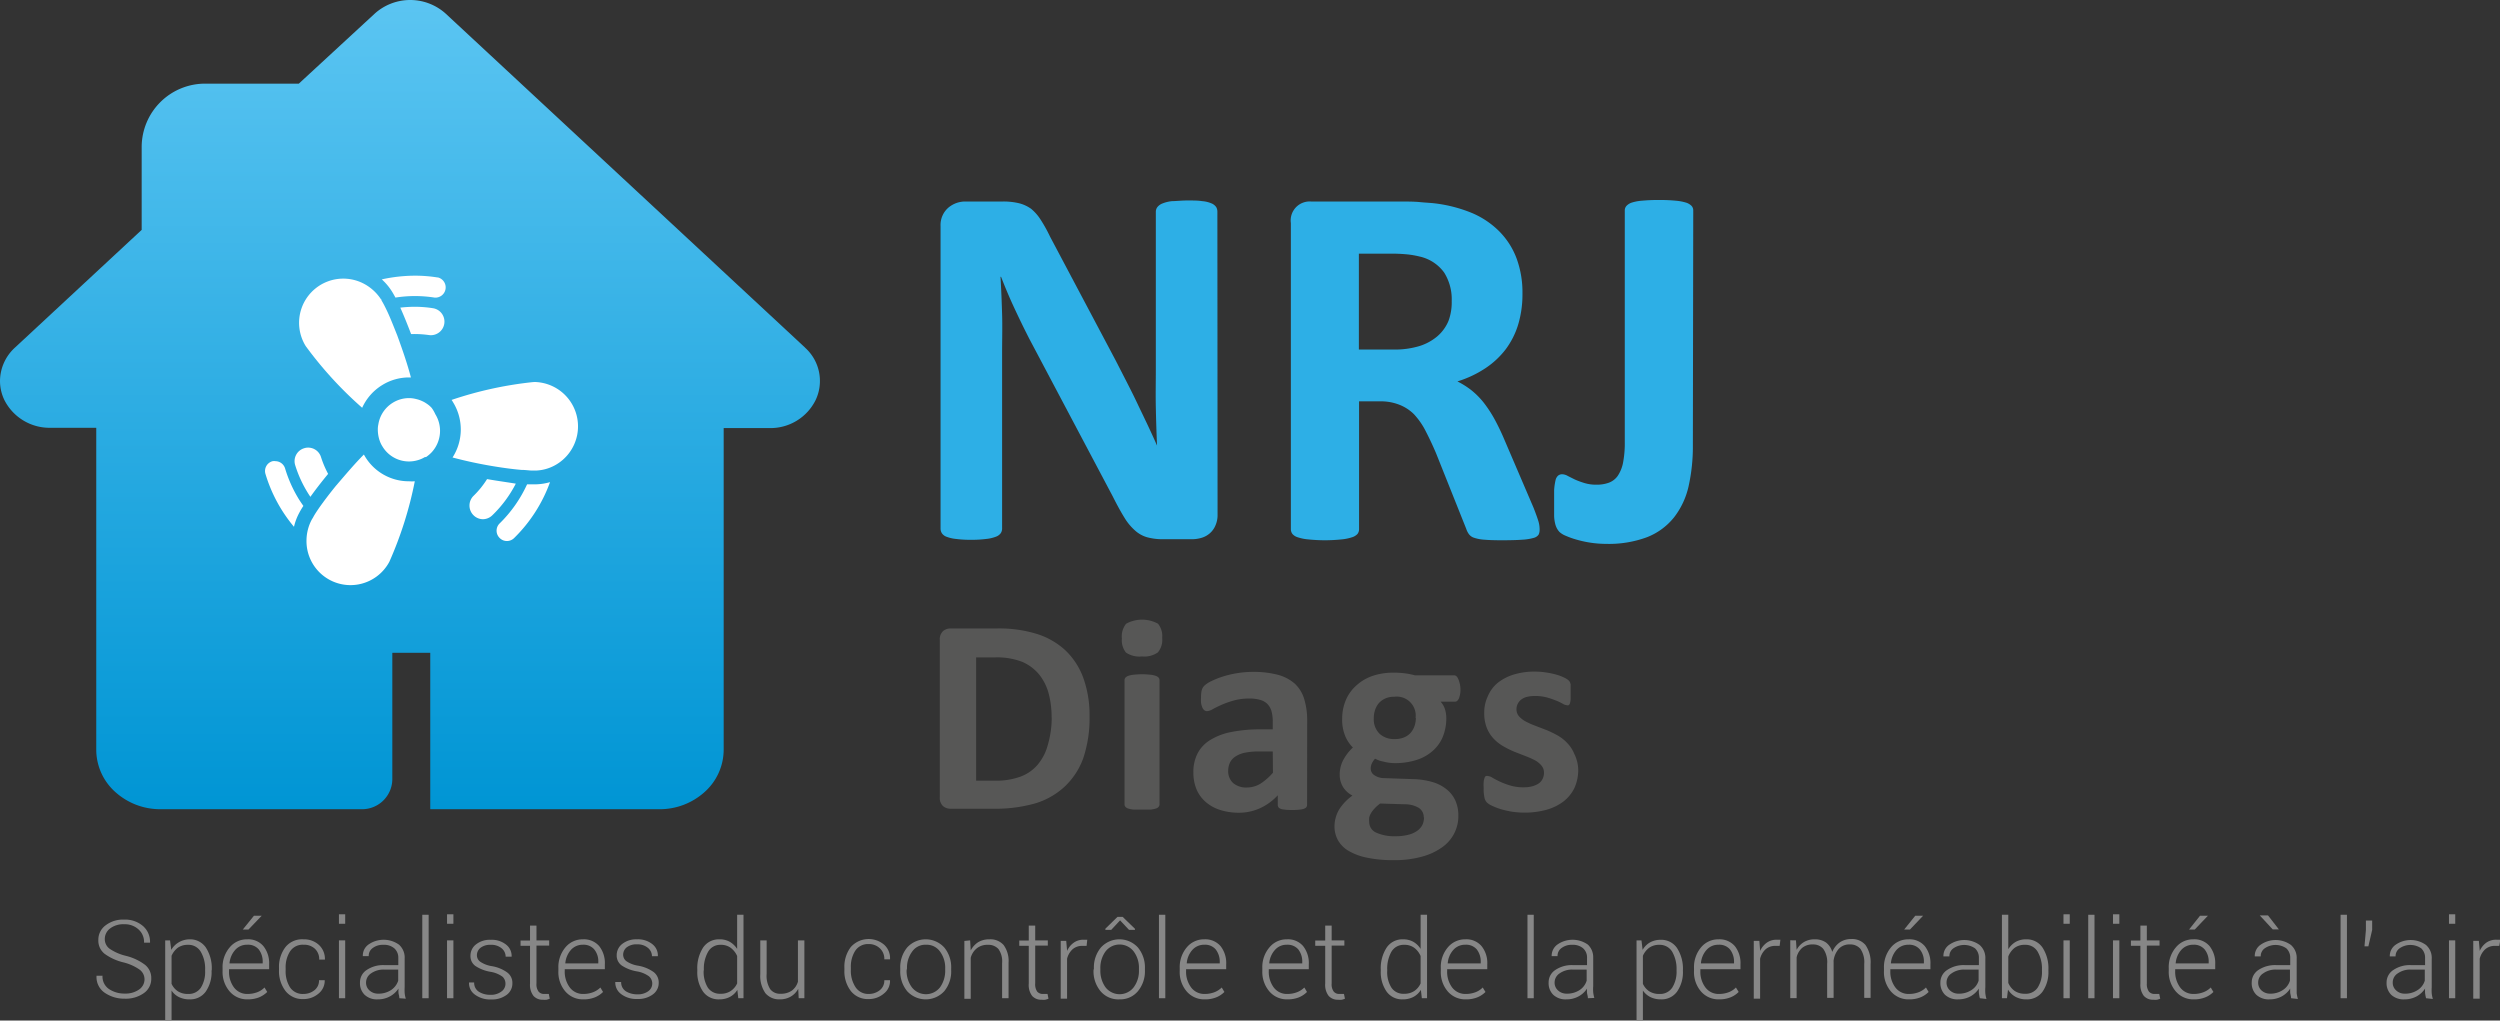 <svg xmlns="http://www.w3.org/2000/svg" xmlns:xlink="http://www.w3.org/1999/xlink" viewBox="0 0 263.62 107.61"><rect x="0" y="0" width="263.62" height="107.61" fill="#333333" stroke="none"/><defs><style>.cls-1{fill:url(#Nouvelle_nuance_de_dégradé_2);}.cls-2{fill:#878787;}.cls-3{fill:#2dafe6;}.cls-4{fill:#575756;}.cls-5{fill:#fff;}</style><linearGradient id="Nouvelle_nuance_de_dégradé_2" x1="43.23" y1="-0.19" x2="43.23" y2="85.38" gradientUnits="userSpaceOnUse"><stop offset="0" stop-color="#5bc5f2"/><stop offset="1" stop-color="#0095d4"/></linearGradient></defs><g id="Calque_2" data-name="Calque 2"><g id="Calque_1-2" data-name="Calque 1"><path class="cls-1" d="M84.9,36.66,47,1.44a5.59,5.59,0,0,0-7.49,0l-8,7.38H21.6a6.69,6.69,0,0,0-6.66,6.7v8.72L1.57,36.66A4.81,4.81,0,0,0,0,40.18a4.67,4.67,0,0,0,.46,2,5.34,5.34,0,0,0,4.85,2.93h4.84V79.05a6,6,0,0,0,2.07,4.52,7.07,7.07,0,0,0,4.7,1.76H38.19a3.19,3.19,0,0,0,3.18-3.19V68.84h4V85.33H69.54a7.07,7.07,0,0,0,4.7-1.76,6,6,0,0,0,2.07-4.52V45.14h4.85A5.31,5.31,0,0,0,86,42.2a4.71,4.71,0,0,0-1.11-5.54ZM14.15,42.84v-.23h0Z"/><path class="cls-2" d="M15.24,103.26a1.28,1.28,0,0,0-.5-1,5.07,5.07,0,0,0-1.69-.77,5.61,5.61,0,0,1-2-.9,1.76,1.76,0,0,1-.68-1.47,1.88,1.88,0,0,1,.76-1.54,3,3,0,0,1,1.95-.61,2.89,2.89,0,0,1,2,.68,2.2,2.2,0,0,1,.74,1.75v0h-.63A1.77,1.77,0,0,0,14.6,98a2.13,2.13,0,0,0-1.51-.54,2.28,2.28,0,0,0-1.5.46,1.39,1.39,0,0,0-.54,1.11,1.26,1.26,0,0,0,.49,1,5.19,5.19,0,0,0,1.73.76,5.57,5.57,0,0,1,2,.93,1.77,1.77,0,0,1,.68,1.46,1.83,1.83,0,0,1-.79,1.55,3.29,3.29,0,0,1-2,.58,3.64,3.64,0,0,1-2.11-.62,2,2,0,0,1-.87-1.8v0h.63a1.58,1.58,0,0,0,.71,1.42,2.9,2.9,0,0,0,1.63.46,2.49,2.49,0,0,0,1.52-.43A1.31,1.31,0,0,0,15.24,103.26Z"/><path class="cls-2" d="M22.31,102.38a3.58,3.58,0,0,1-.62,2.19,2,2,0,0,1-1.7.81,2.49,2.49,0,0,1-1.12-.24,2,2,0,0,1-.78-.69v3.16h-.67V99.16h.51l.13,1a2.19,2.19,0,0,1,.78-.79A2.29,2.29,0,0,1,20,99.05a2,2,0,0,1,1.71.87,4,4,0,0,1,.62,2.34Zm-.68-.12a3.52,3.52,0,0,0-.46-1.9,1.49,1.49,0,0,0-1.34-.73,1.82,1.82,0,0,0-1.1.32,2.14,2.14,0,0,0-.64.84v2.95a1.86,1.86,0,0,0,.67.79,1.93,1.93,0,0,0,1.08.28,1.54,1.54,0,0,0,1.34-.66,3.14,3.14,0,0,0,.45-1.77Z"/><path class="cls-2" d="M26.12,105.38a2.42,2.42,0,0,1-1.91-.84,3.14,3.14,0,0,1-.74-2.15v-.31a3.19,3.19,0,0,1,.75-2.18,2.33,2.33,0,0,1,1.84-.85,2.09,2.09,0,0,1,1.71.71,2.87,2.87,0,0,1,.61,1.92v.52H24.15v.19a2.76,2.76,0,0,0,.52,1.73,1.73,1.73,0,0,0,1.45.69,2.86,2.86,0,0,0,1-.18,2.1,2.1,0,0,0,.77-.5l.29.47a2.74,2.74,0,0,1-.84.56A3.14,3.14,0,0,1,26.12,105.38Zm-.06-5.76a1.64,1.64,0,0,0-1.27.56,2.44,2.44,0,0,0-.59,1.41l0,0H27.7v-.14a2.08,2.08,0,0,0-.42-1.34A1.48,1.48,0,0,0,26.06,99.62Zm.72-3.06h.82l0,0-1.4,1.46h-.6Z"/><path class="cls-2" d="M32,104.81a1.84,1.84,0,0,0,1.14-.38,1.28,1.28,0,0,0,.5-1.07h.6v0a1.74,1.74,0,0,1-.66,1.42,2.42,2.42,0,0,1-1.59.57,2.27,2.27,0,0,1-1.89-.86,3.43,3.43,0,0,1-.68-2.19v-.24a3.43,3.43,0,0,1,.68-2.19A2.25,2.25,0,0,1,32,99.05a2.3,2.3,0,0,1,1.63.59,2,2,0,0,1,.63,1.55v0h-.6a1.5,1.5,0,0,0-.48-1.17A1.68,1.68,0,0,0,32,99.62a1.59,1.59,0,0,0-1.42.71,3.11,3.11,0,0,0-.46,1.76v.24a3.16,3.16,0,0,0,.46,1.78A1.59,1.59,0,0,0,32,104.81Z"/><path class="cls-2" d="M36.4,97.41h-.66v-1h.66Zm0,7.85h-.66v-6.1h.66Z"/><path class="cls-2" d="M42.11,105.26c0-.21-.07-.4-.09-.55a3.71,3.71,0,0,1,0-.47,2.52,2.52,0,0,1-.89.82,2.61,2.61,0,0,1-1.3.32,1.88,1.88,0,0,1-1.38-.48,1.7,1.7,0,0,1-.49-1.29,1.55,1.55,0,0,1,.71-1.33,3.09,3.09,0,0,1,1.85-.51H42V101a1.31,1.31,0,0,0-.42-1,1.65,1.65,0,0,0-1.16-.37,1.74,1.74,0,0,0-1.12.34,1,1,0,0,0-.42.85h-.62v0a1.42,1.42,0,0,1,.58-1.21,2.79,2.79,0,0,1,3.23,0,1.82,1.82,0,0,1,.6,1.47v3a6.26,6.26,0,0,0,0,.63,3.19,3.19,0,0,0,.12.6Zm-2.24-.48a2.4,2.4,0,0,0,1.35-.37,1.88,1.88,0,0,0,.77-1v-1.17h-1.5a2.26,2.26,0,0,0-1.36.4,1.15,1.15,0,0,0-.53.94,1.08,1.08,0,0,0,.34.84A1.32,1.32,0,0,0,39.87,104.78Z"/><path class="cls-2" d="M45.2,105.26h-.67v-8.8h.67Z"/><path class="cls-2" d="M47.81,97.41h-.67v-1h.67Zm0,7.85h-.67v-6.1h.67Z"/><path class="cls-2" d="M53.3,103.7A1,1,0,0,0,53,103a2.9,2.9,0,0,0-1.26-.52,4.18,4.18,0,0,1-1.61-.62,1.27,1.27,0,0,1-.52-1.09,1.49,1.49,0,0,1,.59-1.19,2.35,2.35,0,0,1,1.55-.48,2.42,2.42,0,0,1,1.62.51,1.51,1.51,0,0,1,.58,1.27v0h-.63a1.14,1.14,0,0,0-.42-.88,1.68,1.68,0,0,0-1.14-.37,1.66,1.66,0,0,0-1.1.32,1,1,0,0,0-.37.75.84.84,0,0,0,.32.69,3,3,0,0,0,1.26.49,3.85,3.85,0,0,1,1.61.66,1.35,1.35,0,0,1,.55,1.14,1.48,1.48,0,0,1-.61,1.23,2.57,2.57,0,0,1-1.63.48,2.68,2.68,0,0,1-1.74-.53,1.47,1.47,0,0,1-.59-1.26v0H50a1.11,1.11,0,0,0,.53,1,2.21,2.21,0,0,0,1.17.3,1.81,1.81,0,0,0,1.15-.33A1,1,0,0,0,53.3,103.7Z"/><path class="cls-2" d="M56.57,97.6v1.56h1.34v.55H56.57v4a1.28,1.28,0,0,0,.22.85.73.73,0,0,0,.57.25l.24,0,.27,0,.1.5a1.58,1.58,0,0,1-.33.11,1.72,1.72,0,0,1-.39,0,1.27,1.27,0,0,1-1-.41,1.9,1.9,0,0,1-.36-1.28v-4h-1v-.55h1V97.6Z"/><path class="cls-2" d="M61.53,105.38a2.43,2.43,0,0,1-1.92-.84,3.13,3.13,0,0,1-.73-2.15v-.31a3.23,3.23,0,0,1,.74-2.18,2.35,2.35,0,0,1,1.85-.85,2.12,2.12,0,0,1,1.71.71,2.87,2.87,0,0,1,.6,1.92v.52H59.55v.19a2.76,2.76,0,0,0,.53,1.73,1.72,1.72,0,0,0,1.45.69,2.8,2.8,0,0,0,1-.18,2.23,2.23,0,0,0,.78-.5l.28.47a2.52,2.52,0,0,1-.84.56A3.09,3.09,0,0,1,61.53,105.38Zm-.06-5.76a1.66,1.66,0,0,0-1.28.56,2.44,2.44,0,0,0-.58,1.41l0,0h3.48v-.14a2,2,0,0,0-.43-1.34A1.47,1.47,0,0,0,61.47,99.62Z"/><path class="cls-2" d="M68.78,103.7a1,1,0,0,0-.35-.75,3,3,0,0,0-1.27-.52,4.13,4.13,0,0,1-1.6-.62,1.28,1.28,0,0,1-.53-1.09,1.49,1.49,0,0,1,.59-1.19,2.37,2.37,0,0,1,1.55-.48,2.42,2.42,0,0,1,1.62.51,1.51,1.51,0,0,1,.58,1.27v0h-.62a1.15,1.15,0,0,0-.43-.88,1.68,1.68,0,0,0-1.14-.37,1.66,1.66,0,0,0-1.1.32,1,1,0,0,0-.37.75.87.87,0,0,0,.32.69,3,3,0,0,0,1.26.49,4,4,0,0,1,1.62.66,1.38,1.38,0,0,1,.55,1.14,1.48,1.48,0,0,1-.62,1.23,2.57,2.57,0,0,1-1.63.48,2.63,2.63,0,0,1-1.73-.53,1.5,1.5,0,0,1-.6-1.26v0h.62a1.11,1.11,0,0,0,.53,1,2.26,2.26,0,0,0,1.17.3,1.84,1.84,0,0,0,1.16-.33A1,1,0,0,0,68.78,103.7Z"/><path class="cls-2" d="M73.53,102.26a4,4,0,0,1,.61-2.34,2,2,0,0,1,1.72-.87,2.15,2.15,0,0,1,1.09.26,2.32,2.32,0,0,1,.78.75v-3.6h.67v8.8h-.55l-.1-.88a2,2,0,0,1-.78.74,2.34,2.34,0,0,1-1.12.26,2,2,0,0,1-1.71-.81,3.58,3.58,0,0,1-.61-2.19Zm.67.12a3.14,3.14,0,0,0,.44,1.76,1.52,1.52,0,0,0,1.33.65,1.85,1.85,0,0,0,1.08-.29,1.91,1.91,0,0,0,.68-.8v-2.89a2.15,2.15,0,0,0-.66-.85A1.71,1.71,0,0,0,76,99.63a1.46,1.46,0,0,0-1.33.73,3.59,3.59,0,0,0-.45,1.9Z"/><path class="cls-2" d="M84.17,104.27a2.08,2.08,0,0,1-.79.82,2.24,2.24,0,0,1-1.16.29,1.89,1.89,0,0,1-1.51-.65,3.18,3.18,0,0,1-.54-2V99.16h.67v3.55a2.65,2.65,0,0,0,.38,1.6,1.29,1.29,0,0,0,1.08.48,2,2,0,0,0,1.21-.34,1.81,1.81,0,0,0,.63-.93V99.16h.68v6.1h-.6Z"/><path class="cls-2" d="M91.61,104.81a1.84,1.84,0,0,0,1.14-.38,1.28,1.28,0,0,0,.5-1.07h.6v0a1.68,1.68,0,0,1-.66,1.42,2.42,2.42,0,0,1-1.59.57,2.27,2.27,0,0,1-1.89-.86,3.42,3.42,0,0,1-.67-2.19v-.24a3.42,3.42,0,0,1,.67-2.19,2.52,2.52,0,0,1,3.51-.26,1.89,1.89,0,0,1,.63,1.55v0h-.6a1.5,1.5,0,0,0-.48-1.17,1.66,1.66,0,0,0-1.16-.44,1.61,1.61,0,0,0-1.43.71,3.11,3.11,0,0,0-.46,1.76v.24a3.16,3.16,0,0,0,.46,1.78A1.6,1.6,0,0,0,91.61,104.81Z"/><path class="cls-2" d="M94.93,102.12a3.27,3.27,0,0,1,.73-2.21,2.65,2.65,0,0,1,3.91,0,3.27,3.27,0,0,1,.73,2.21v.19a3.27,3.27,0,0,1-.73,2.21,2.65,2.65,0,0,1-3.91,0,3.27,3.27,0,0,1-.73-2.21Zm.67.19a2.9,2.9,0,0,0,.54,1.78,1.88,1.88,0,0,0,3,0,3,3,0,0,0,.53-1.78v-.19a2.87,2.87,0,0,0-.54-1.77,1.72,1.72,0,0,0-1.48-.73,1.7,1.7,0,0,0-1.47.73,2.87,2.87,0,0,0-.54,1.77Z"/><path class="cls-2" d="M102.3,99.16l.06,1.06a2.3,2.3,0,0,1,.79-.87,2.23,2.23,0,0,1,1.18-.3,1.86,1.86,0,0,1,1.5.6,2.86,2.86,0,0,1,.52,1.89v3.72h-.68v-3.71a2.21,2.21,0,0,0-.39-1.48,1.41,1.41,0,0,0-1.1-.44A1.77,1.77,0,0,0,103,100a1.9,1.9,0,0,0-.64,1v4.32h-.67v-6.1Z"/><path class="cls-2" d="M109.16,97.6v1.56h1.33v.55h-1.33v4a1.34,1.34,0,0,0,.21.85.76.76,0,0,0,.58.25l.24,0,.27,0,.1.5a1.7,1.7,0,0,1-.34.11,1.72,1.72,0,0,1-.39,0,1.27,1.27,0,0,1-1-.41,1.9,1.9,0,0,1-.35-1.28v-4h-1v-.55h1V97.6Z"/><path class="cls-2" d="M114.58,99.74l-.48,0a1.51,1.51,0,0,0-1,.36,2,2,0,0,0-.58,1v4.21h-.67v-6.1h.58l.09,1v.07a2.09,2.09,0,0,1,.71-.88,1.74,1.74,0,0,1,1-.31h.24l.18,0Z"/><path class="cls-2" d="M115.35,102.12a3.28,3.28,0,0,1,.74-2.21,2.64,2.64,0,0,1,3.9,0,3.28,3.28,0,0,1,.74,2.21v.19a3.28,3.28,0,0,1-.74,2.21,2.41,2.41,0,0,1-1.94.86,2.45,2.45,0,0,1-2-.86,3.28,3.28,0,0,1-.74-2.21Zm.68.19a3,3,0,0,0,.53,1.78,1.88,1.88,0,0,0,3,0,2.9,2.9,0,0,0,.54-1.78v-.19a2.87,2.87,0,0,0-.54-1.77,1.87,1.87,0,0,0-3,0,2.93,2.93,0,0,0-.53,1.77Zm3.65-4.37v.11h-.63l-.94-1-.93,1h-.62v-.12l1.28-1.25h.54Z"/><path class="cls-2" d="M122.88,105.26h-.67v-8.8h.67Z"/><path class="cls-2" d="M127.05,105.38a2.43,2.43,0,0,1-1.92-.84,3.13,3.13,0,0,1-.73-2.15v-.31a3.23,3.23,0,0,1,.74-2.18,2.35,2.35,0,0,1,1.85-.85,2.12,2.12,0,0,1,1.71.71,2.87,2.87,0,0,1,.6,1.92v.52h-4.23v.19a2.76,2.76,0,0,0,.53,1.73,1.72,1.72,0,0,0,1.45.69,2.8,2.8,0,0,0,1-.18,2.23,2.23,0,0,0,.78-.5l.28.47a2.52,2.52,0,0,1-.84.56A3.09,3.09,0,0,1,127.05,105.38ZM127,99.62a1.66,1.66,0,0,0-1.28.56,2.37,2.37,0,0,0-.58,1.41l0,0h3.48v-.14a2.09,2.09,0,0,0-.43-1.34A1.47,1.47,0,0,0,127,99.62Z"/><path class="cls-2" d="M135.76,105.38a2.42,2.42,0,0,1-1.91-.84,3.14,3.14,0,0,1-.74-2.15v-.31a3.19,3.19,0,0,1,.75-2.18,2.33,2.33,0,0,1,1.84-.85,2.09,2.09,0,0,1,1.71.71,2.87,2.87,0,0,1,.6,1.92v.52h-4.22v.19a2.76,2.76,0,0,0,.52,1.73,1.72,1.72,0,0,0,1.45.69,2.8,2.8,0,0,0,1-.18,2.23,2.23,0,0,0,.78-.5l.28.47a2.57,2.57,0,0,1-.83.56A3.17,3.17,0,0,1,135.76,105.38Zm-.06-5.76a1.62,1.62,0,0,0-1.27.56,2.38,2.38,0,0,0-.59,1.41l0,0h3.48v-.14a2.08,2.08,0,0,0-.42-1.34A1.49,1.49,0,0,0,135.7,99.62Z"/><path class="cls-2" d="M140.42,97.6v1.56h1.34v.55h-1.34v4a1.28,1.28,0,0,0,.22.85.73.73,0,0,0,.57.25l.24,0,.27,0,.1.5a1.58,1.58,0,0,1-.33.11,1.72,1.72,0,0,1-.39,0,1.27,1.27,0,0,1-1-.41,1.9,1.9,0,0,1-.36-1.28v-4h-1.05v-.55h1.05V97.6Z"/><path class="cls-2" d="M145.6,102.26a4,4,0,0,1,.62-2.34,2,2,0,0,1,1.71-.87,2.18,2.18,0,0,1,1.1.26,2.21,2.21,0,0,1,.77.75v-3.6h.68v8.8h-.55l-.1-.88a2.12,2.12,0,0,1-.78.74,2.39,2.39,0,0,1-1.13.26,2,2,0,0,1-1.7-.81,3.58,3.58,0,0,1-.62-2.19Zm.68.12a3.06,3.06,0,0,0,.44,1.76,1.49,1.49,0,0,0,1.33.65,1.85,1.85,0,0,0,1.08-.29,1.89,1.89,0,0,0,.67-.8v-2.89a2.13,2.13,0,0,0-.65-.85,1.71,1.71,0,0,0-1.09-.33,1.49,1.49,0,0,0-1.34.73,3.68,3.68,0,0,0-.44,1.9Z"/><path class="cls-2" d="M154.58,105.38a2.43,2.43,0,0,1-1.92-.84,3.13,3.13,0,0,1-.73-2.15v-.31a3.18,3.18,0,0,1,.74-2.18,2.35,2.35,0,0,1,1.84-.85,2.09,2.09,0,0,1,1.71.71,2.82,2.82,0,0,1,.61,1.92v.52H152.6v.19a2.76,2.76,0,0,0,.52,1.73,1.74,1.74,0,0,0,1.46.69,2.8,2.8,0,0,0,1-.18,2.1,2.1,0,0,0,.77-.5l.29.47a2.52,2.52,0,0,1-.84.56A3.12,3.12,0,0,1,154.58,105.38Zm-.07-5.76a1.64,1.64,0,0,0-1.27.56,2.37,2.37,0,0,0-.58,1.41v0h3.48v-.14a2.08,2.08,0,0,0-.42-1.34A1.48,1.48,0,0,0,154.51,99.62Z"/><path class="cls-2" d="M161.73,105.26h-.66v-8.8h.66Z"/><path class="cls-2" d="M167.44,105.26c0-.21-.07-.4-.09-.55a2.49,2.49,0,0,1,0-.47,2.41,2.41,0,0,1-.88.82,2.61,2.61,0,0,1-1.3.32,1.88,1.88,0,0,1-1.38-.48,1.7,1.7,0,0,1-.49-1.29,1.55,1.55,0,0,1,.71-1.33,3.09,3.09,0,0,1,1.85-.51h1.49V101a1.3,1.3,0,0,0-.41-1,1.65,1.65,0,0,0-1.16-.37,1.74,1.74,0,0,0-1.12.34,1,1,0,0,0-.42.85h-.62l0,0a1.46,1.46,0,0,1,.59-1.21,2.79,2.79,0,0,1,3.23,0A1.82,1.82,0,0,1,168,101v3a4.26,4.26,0,0,0,0,.63,3.19,3.19,0,0,0,.12.6Zm-2.24-.48a2.4,2.4,0,0,0,1.35-.37,1.81,1.81,0,0,0,.76-1v-1.17h-1.49a2.26,2.26,0,0,0-1.36.4,1.15,1.15,0,0,0-.53.94,1.08,1.08,0,0,0,.34.84A1.32,1.32,0,0,0,165.2,104.78Z"/><path class="cls-2" d="M177.46,102.38a3.58,3.58,0,0,1-.62,2.19,2,2,0,0,1-1.7.81,2.45,2.45,0,0,1-1.11-.24,2.1,2.1,0,0,1-.79-.69v3.16h-.67V99.16h.52l.12,1a2.14,2.14,0,0,1,.79-.79,2.28,2.28,0,0,1,1.13-.27,2,2,0,0,1,1.71.87,4,4,0,0,1,.62,2.34Zm-.67-.12a3.61,3.61,0,0,0-.46-1.9,1.52,1.52,0,0,0-1.35-.73,1.76,1.76,0,0,0-1.09.32,2.08,2.08,0,0,0-.65.84v2.95a1.86,1.86,0,0,0,.67.79,1.93,1.93,0,0,0,1.08.28,1.53,1.53,0,0,0,1.34-.66,3.14,3.14,0,0,0,.46-1.77Z"/><path class="cls-2" d="M181.28,105.38a2.43,2.43,0,0,1-1.92-.84,3.13,3.13,0,0,1-.73-2.15v-.31a3.23,3.23,0,0,1,.74-2.18,2.35,2.35,0,0,1,1.85-.85,2.12,2.12,0,0,1,1.71.71,2.87,2.87,0,0,1,.6,1.92v.52H179.3v.19a2.76,2.76,0,0,0,.53,1.73,1.72,1.72,0,0,0,1.45.69,2.8,2.8,0,0,0,1-.18,2.1,2.1,0,0,0,.77-.5l.29.47a2.52,2.52,0,0,1-.84.56A3.12,3.12,0,0,1,181.28,105.38Zm-.06-5.76a1.64,1.64,0,0,0-1.28.56,2.37,2.37,0,0,0-.58,1.41v0h3.49v-.14a2.09,2.09,0,0,0-.43-1.34A1.47,1.47,0,0,0,181.22,99.62Z"/><path class="cls-2" d="M187.66,99.74l-.48,0a1.51,1.51,0,0,0-1,.36,2,2,0,0,0-.58,1v4.21h-.67v-6.1h.59l.08,1v.07a2.16,2.16,0,0,1,.71-.88,1.76,1.76,0,0,1,1-.31h.24l.19,0Z"/><path class="cls-2" d="M189.38,99.16l.07,1a2.1,2.1,0,0,1,.77-.82,2.17,2.17,0,0,1,1.16-.29,2,2,0,0,1,1.16.33,1.89,1.89,0,0,1,.67,1,2.28,2.28,0,0,1,.78-1,2.08,2.08,0,0,1,1.23-.36,1.83,1.83,0,0,1,1.5.64,3.2,3.2,0,0,1,.53,2v3.56h-.67v-3.57a2.49,2.49,0,0,0-.4-1.59,1.38,1.38,0,0,0-1.1-.47,1.51,1.51,0,0,0-1.19.47,2.36,2.36,0,0,0-.54,1.22.49.49,0,0,0,0,.12v3.82h-.68v-3.57a2.44,2.44,0,0,0-.4-1.58,1.37,1.37,0,0,0-1.1-.48,1.67,1.67,0,0,0-1.13.36,1.88,1.88,0,0,0-.59,1v4.3h-.67v-6.1Z"/><path class="cls-2" d="M201.31,105.38a2.43,2.43,0,0,1-1.92-.84,3.13,3.13,0,0,1-.73-2.15v-.31a3.23,3.23,0,0,1,.74-2.18,2.35,2.35,0,0,1,1.85-.85,2.11,2.11,0,0,1,1.71.71,2.87,2.87,0,0,1,.6,1.92v.52h-4.23v.19a2.76,2.76,0,0,0,.53,1.73,1.72,1.72,0,0,0,1.45.69,2.8,2.8,0,0,0,1-.18,2.23,2.23,0,0,0,.78-.5l.28.47a2.52,2.52,0,0,1-.84.56A3.09,3.09,0,0,1,201.31,105.38Zm-.06-5.76a1.66,1.66,0,0,0-1.28.56,2.44,2.44,0,0,0-.58,1.41l0,0h3.48v-.14a2,2,0,0,0-.43-1.34A1.46,1.46,0,0,0,201.25,99.62Zm.71-3.06h.83v0l-1.39,1.46h-.61Z"/><path class="cls-2" d="M208.77,105.26a5.51,5.51,0,0,1-.1-.55,3.71,3.71,0,0,1,0-.47,2.49,2.49,0,0,1-.88.82,2.64,2.64,0,0,1-1.3.32,1.91,1.91,0,0,1-1.39-.48,1.73,1.73,0,0,1-.49-1.29,1.56,1.56,0,0,1,.72-1.33,3.09,3.09,0,0,1,1.85-.51h1.49V101a1.33,1.33,0,0,0-.41-1,2,2,0,0,0-2.28,0,1,1,0,0,0-.42.85h-.63v0a1.43,1.43,0,0,1,.59-1.21,2.77,2.77,0,0,1,3.22,0,1.8,1.8,0,0,1,.61,1.47v3a4.26,4.26,0,0,0,0,.63,3.19,3.19,0,0,0,.12.6Zm-2.24-.48a2.36,2.36,0,0,0,1.34-.37,1.78,1.78,0,0,0,.77-1v-1.17h-1.5a2.25,2.25,0,0,0-1.35.4,1.12,1.12,0,0,0-.53.94,1.08,1.08,0,0,0,.34.84A1.29,1.29,0,0,0,206.53,104.78Z"/><path class="cls-2" d="M216,102.38a3.58,3.58,0,0,1-.62,2.19,2,2,0,0,1-1.7.81,2.33,2.33,0,0,1-1.15-.27,2.13,2.13,0,0,1-.79-.76l-.11.91h-.53v-8.8h.67v3.63a2.29,2.29,0,0,1,.78-.77,2.21,2.21,0,0,1,1.12-.27,2,2,0,0,1,1.71.87,4,4,0,0,1,.62,2.34Zm-.68-.12a3.59,3.59,0,0,0-.45-1.9,1.47,1.47,0,0,0-1.33-.73,1.75,1.75,0,0,0-1.13.34,2.17,2.17,0,0,0-.64.89v2.79a2,2,0,0,0,.67.84,1.91,1.91,0,0,0,1.11.3,1.49,1.49,0,0,0,1.32-.65,3.06,3.06,0,0,0,.45-1.76Z"/><path class="cls-2" d="M218.25,97.41h-.66v-1h.66Zm0,7.85h-.66v-6.1h.66Z"/><path class="cls-2" d="M220.86,105.26h-.66v-8.8h.66Z"/><path class="cls-2" d="M223.48,97.41h-.67v-1h.67Zm0,7.85h-.67v-6.1h.67Z"/><path class="cls-2" d="M226.38,97.6v1.56h1.34v.55h-1.34v4a1.33,1.33,0,0,0,.22.85.75.75,0,0,0,.58.25l.23,0,.28,0,.1.5a1.7,1.7,0,0,1-.34.11,1.72,1.72,0,0,1-.39,0,1.27,1.27,0,0,1-1-.41,1.9,1.9,0,0,1-.36-1.28v-4h-1v-.55h1V97.6Z"/><path class="cls-2" d="M231.34,105.38a2.42,2.42,0,0,1-1.91-.84,3.14,3.14,0,0,1-.74-2.15v-.31a3.19,3.19,0,0,1,.75-2.18,2.33,2.33,0,0,1,1.84-.85,2.09,2.09,0,0,1,1.71.71,2.87,2.87,0,0,1,.6,1.92v.52h-4.22v.19a2.76,2.76,0,0,0,.52,1.73,1.72,1.72,0,0,0,1.45.69,2.8,2.8,0,0,0,1-.18,2.23,2.23,0,0,0,.78-.5l.28.47a2.52,2.52,0,0,1-.84.56A3.09,3.09,0,0,1,231.34,105.38Zm-.06-5.76a1.66,1.66,0,0,0-1.28.56,2.44,2.44,0,0,0-.58,1.41l0,0h3.48v-.14a2,2,0,0,0-.43-1.34A1.46,1.46,0,0,0,231.28,99.62Zm.71-3.06h.83v0l-1.39,1.46h-.6Z"/><path class="cls-2" d="M241.59,105.26c0-.21-.07-.4-.09-.55a3.71,3.71,0,0,1,0-.47,2.49,2.49,0,0,1-.88.82,2.64,2.64,0,0,1-1.3.32,1.91,1.91,0,0,1-1.39-.48,1.7,1.7,0,0,1-.49-1.29,1.57,1.57,0,0,1,.71-1.33,3.15,3.15,0,0,1,1.86-.51h1.49V101a1.33,1.33,0,0,0-.41-1,2,2,0,0,0-2.28,0,1,1,0,0,0-.42.85h-.63v0a1.43,1.43,0,0,1,.59-1.21,2.77,2.77,0,0,1,3.22,0,1.8,1.8,0,0,1,.61,1.47v3q0,.33,0,.63a4.29,4.29,0,0,0,.13.6Zm-2.23-.48a2.36,2.36,0,0,0,1.34-.37,1.78,1.78,0,0,0,.77-1v-1.17H240a2.23,2.23,0,0,0-1.35.4,1.12,1.12,0,0,0-.53.94,1.11,1.11,0,0,0,.33.84A1.33,1.33,0,0,0,239.36,104.78ZM240.3,98h-.65l-1.36-1.47v0h.87Z"/><path class="cls-2" d="M247.48,105.26h-.67v-8.8h.67Z"/><path class="cls-2" d="M250.14,98.06l-.4,1.73h-.41l.15-1.72v-1h.66Z"/><path class="cls-2" d="M255.82,105.26a5.51,5.51,0,0,1-.1-.55,3.71,3.71,0,0,1,0-.47,2.49,2.49,0,0,1-.88.82,2.64,2.64,0,0,1-1.3.32,1.91,1.91,0,0,1-1.39-.48,1.73,1.73,0,0,1-.49-1.29,1.56,1.56,0,0,1,.72-1.33,3.09,3.09,0,0,1,1.85-.51h1.49V101a1.33,1.33,0,0,0-.41-1,2,2,0,0,0-2.28,0,1,1,0,0,0-.42.85H252v0a1.43,1.43,0,0,1,.59-1.21,2.77,2.77,0,0,1,3.22,0,1.8,1.8,0,0,1,.61,1.47v3a4.26,4.26,0,0,0,0,.63,3.19,3.19,0,0,0,.12.6Zm-2.24-.48a2.36,2.36,0,0,0,1.34-.37,1.78,1.78,0,0,0,.77-1v-1.17h-1.5a2.25,2.25,0,0,0-1.35.4,1.12,1.12,0,0,0-.53.94,1.08,1.08,0,0,0,.34.84A1.29,1.29,0,0,0,253.58,104.78Z"/><path class="cls-2" d="M258.9,97.41h-.66v-1h.66Zm0,7.85h-.66v-6.1h.66Z"/><path class="cls-2" d="M263.54,99.74l-.48,0a1.51,1.51,0,0,0-1,.36,2,2,0,0,0-.58,1v4.21h-.68v-6.1h.59l.09,1v.07a2.14,2.14,0,0,1,.7-.88,1.79,1.79,0,0,1,1.06-.31h.23l.19,0Z"/><path class="cls-3" d="M128.39,54.27a2.68,2.68,0,0,1-.22,1.13,2.25,2.25,0,0,1-.58.82,2.3,2.3,0,0,1-.88.49,3.6,3.6,0,0,1-1,.15h-3.07a6.21,6.21,0,0,1-1.65-.2,3.17,3.17,0,0,1-1.28-.7,5.79,5.79,0,0,1-1.14-1.37c-.36-.58-.77-1.32-1.23-2.24l-8.8-16.62c-.51-1-1-2-1.56-3.2s-1-2.26-1.42-3.34h-.06c.08,1.32.13,2.64.17,3.95s0,2.66,0,4v18.6a.86.86,0,0,1-.15.49,1.07,1.07,0,0,1-.52.37,3.9,3.9,0,0,1-1,.23,11.7,11.7,0,0,1-1.61.09,11.32,11.32,0,0,1-1.58-.09,3.81,3.81,0,0,1-1-.23,1,1,0,0,1-.49-.37.93.93,0,0,1-.14-.49V23.84A2.42,2.42,0,0,1,100,21.9a2.75,2.75,0,0,1,1.85-.65h3.85a7.18,7.18,0,0,1,1.75.18,3.75,3.75,0,0,1,1.28.59,4.87,4.87,0,0,1,1,1.14,15.67,15.67,0,0,1,1,1.8l6.89,13,1.19,2.32c.39.76.77,1.52,1.13,2.28s.72,1.5,1.07,2.24.68,1.46,1,2.19h0c-.06-1.28-.1-2.61-.13-4s0-2.72,0-4V22.33a.82.82,0,0,1,.17-.5,1.29,1.29,0,0,1,.54-.38,3.83,3.83,0,0,1,1-.24c.41,0,1-.07,1.61-.07s1.14,0,1.56.07a3.17,3.17,0,0,1,1,.24,1.13,1.13,0,0,1,.48.38.93.93,0,0,1,.13.5Z"/><path class="cls-3" d="M162.35,55.87a1.13,1.13,0,0,1-.11.51.9.9,0,0,1-.52.34,5.35,5.35,0,0,1-1.2.19q-.79.06-2.16.06-1.16,0-1.83-.06a4.17,4.17,0,0,1-1.08-.2,1.07,1.07,0,0,1-.56-.39,2,2,0,0,1-.28-.56l-3.17-7.94c-.38-.9-.76-1.69-1.12-2.39a7.71,7.71,0,0,0-1.22-1.75,4.49,4.49,0,0,0-1.54-1,5.31,5.31,0,0,0-2-.36h-2.25V55.81a.82.82,0,0,1-.17.5,1.32,1.32,0,0,1-.59.35,4.93,4.93,0,0,1-1.1.22,16.86,16.86,0,0,1-3.48,0,4.8,4.8,0,0,1-1.11-.22,1.19,1.19,0,0,1-.57-.35.82.82,0,0,1-.17-.5V23.53a2,2,0,0,1,2.14-2.28h9.15c.93,0,1.7,0,2.3.06s1.15.08,1.64.14a15,15,0,0,1,3.84,1,9.05,9.05,0,0,1,2.9,1.94,8.06,8.06,0,0,1,1.82,2.83,10.38,10.38,0,0,1,.63,3.75,11.05,11.05,0,0,1-.45,3.25,8.46,8.46,0,0,1-1.33,2.63,8.82,8.82,0,0,1-2.16,2,11.39,11.39,0,0,1-2.92,1.37,8.66,8.66,0,0,1,1.49.94,8.27,8.27,0,0,1,1.31,1.33,13.18,13.18,0,0,1,1.16,1.79c.36.67.72,1.42,1.07,2.26l3,7c.27.69.45,1.2.54,1.52A3.09,3.09,0,0,1,162.35,55.87Zm-9.27-24.12a5.31,5.31,0,0,0-.79-3,4.35,4.35,0,0,0-2.6-1.7,9.28,9.28,0,0,0-1.24-.22,16.42,16.42,0,0,0-1.93-.08h-3.23V36.86H147a9,9,0,0,0,2.68-.37,5.4,5.4,0,0,0,1.91-1.05,4.34,4.34,0,0,0,1.15-1.6A5.6,5.6,0,0,0,153.08,31.75Z"/><path class="cls-3" d="M178.51,46.91a19.35,19.35,0,0,1-.45,4.36,8.29,8.29,0,0,1-1.54,3.29,6.82,6.82,0,0,1-2.83,2.08,11.53,11.53,0,0,1-4.31.71,11.07,11.07,0,0,1-1.63-.12,11.25,11.25,0,0,1-1.48-.32,8.55,8.55,0,0,1-1.16-.41,2.18,2.18,0,0,1-.66-.4,1.84,1.84,0,0,1-.27-.37,2.11,2.11,0,0,1-.19-.51,3.84,3.84,0,0,1-.11-.78c0-.31,0-.71,0-1.18s0-1.15,0-1.58a6.42,6.42,0,0,1,.14-1,.94.94,0,0,1,.27-.52.68.68,0,0,1,.45-.15,1.24,1.24,0,0,1,.58.18l.74.37a8.23,8.23,0,0,0,1,.37,4.19,4.19,0,0,0,1.29.18,3.73,3.73,0,0,0,1.3-.21,2,2,0,0,0,.93-.71,3.82,3.82,0,0,0,.56-1.36,10.89,10.89,0,0,0,.19-2.2V22.19a.7.7,0,0,1,.18-.48,1.33,1.33,0,0,1,.57-.35,4.73,4.73,0,0,1,1.11-.2,17.13,17.13,0,0,1,1.75-.07,16.5,16.5,0,0,1,1.72.07,5.3,5.3,0,0,1,1.11.2,1.4,1.4,0,0,1,.6.35.7.7,0,0,1,.18.48Z"/><path class="cls-4" d="M114.89,75.52a13.2,13.2,0,0,1-.68,4.48,7.73,7.73,0,0,1-2,3,7.9,7.9,0,0,1-3.1,1.73,15.33,15.33,0,0,1-4.34.55h-4.53a1.2,1.2,0,0,1-.81-.29,1.17,1.17,0,0,1-.33-.93V67.5a1.18,1.18,0,0,1,.33-.94,1.2,1.2,0,0,1,.81-.29h4.87a13.47,13.47,0,0,1,4.3.6,7.89,7.89,0,0,1,3,1.77,7.63,7.63,0,0,1,1.84,2.89A11.6,11.6,0,0,1,114.89,75.52Zm-4,.13a9.67,9.67,0,0,0-.31-2.52,5.44,5.44,0,0,0-1-2,4.75,4.75,0,0,0-1.79-1.34,7.39,7.39,0,0,0-2.86-.47h-2v13h2a7.39,7.39,0,0,0,2.66-.42,4.35,4.35,0,0,0,1.81-1.24,5.36,5.36,0,0,0,1.08-2.07A10.3,10.3,0,0,0,110.9,75.65Z"/><path class="cls-4" d="M122.55,67.25a2.08,2.08,0,0,1-.45,1.54,2.49,2.49,0,0,1-1.69.43,2.53,2.53,0,0,1-1.68-.41,2.07,2.07,0,0,1-.43-1.49,2.11,2.11,0,0,1,.45-1.55,3.5,3.5,0,0,1,3.36,0A2.05,2.05,0,0,1,122.55,67.25Zm-.28,17.57a.37.37,0,0,1-.09.25.62.62,0,0,1-.3.19,2.91,2.91,0,0,1-.56.11c-.24,0-.53,0-.89,0s-.66,0-.9,0a2.91,2.91,0,0,1-.56-.11.62.62,0,0,1-.3-.19.37.37,0,0,1-.09-.25V71.72a.41.41,0,0,1,.09-.26.82.82,0,0,1,.3-.19,2.25,2.25,0,0,1,.56-.12,8,8,0,0,1,1.79,0,2.25,2.25,0,0,1,.56.12.82.82,0,0,1,.3.19.41.41,0,0,1,.09.26Z"/><path class="cls-4" d="M137.83,84.86a.4.4,0,0,1-.15.33,1.06,1.06,0,0,1-.46.16,5.36,5.36,0,0,1-.93.06,5.44,5.44,0,0,1-1-.06.83.83,0,0,1-.42-.16.42.42,0,0,1-.13-.33v-1a5.87,5.87,0,0,1-1.84,1.35,5.34,5.34,0,0,1-2.29.49,6.43,6.43,0,0,1-1.91-.28,4.31,4.31,0,0,1-1.51-.81,3.68,3.68,0,0,1-1-1.33,4.62,4.62,0,0,1-.35-1.85,4.22,4.22,0,0,1,.45-2A3.61,3.61,0,0,1,127.67,78a6.66,6.66,0,0,1,2.21-.82,15.26,15.26,0,0,1,3.06-.27h1.27v-.79a4.35,4.35,0,0,0-.12-1.08,1.84,1.84,0,0,0-.41-.77,1.69,1.69,0,0,0-.77-.46,3.91,3.91,0,0,0-1.17-.15,5.9,5.9,0,0,0-1.65.21,10.43,10.43,0,0,0-1.28.45c-.37.17-.68.32-.93.46a1.37,1.37,0,0,1-.61.21.46.46,0,0,1-.29-.11.71.71,0,0,1-.2-.29,1.88,1.88,0,0,1-.13-.47,4,4,0,0,1,0-.62,2.81,2.81,0,0,1,.07-.72,1.07,1.07,0,0,1,.28-.48,2.87,2.87,0,0,1,.72-.47,8.8,8.8,0,0,1,1.2-.48,10.3,10.3,0,0,1,1.5-.36,10.2,10.2,0,0,1,1.68-.14,10.07,10.07,0,0,1,2.63.3,4.42,4.42,0,0,1,1.79.93,3.64,3.64,0,0,1,1,1.61,7.74,7.74,0,0,1,.32,2.34Zm-3.62-5.62H132.8a7.42,7.42,0,0,0-1.52.13,2.82,2.82,0,0,0-1,.4,1.6,1.6,0,0,0-.58.64,2,2,0,0,0-.19.86,1.7,1.7,0,0,0,.52,1.3,2.11,2.11,0,0,0,1.45.47,2.78,2.78,0,0,0,1.43-.4,6.16,6.16,0,0,0,1.32-1.16Z"/><path class="cls-4" d="M154,72.6a2.56,2.56,0,0,1-.16,1.05c-.11.22-.24.34-.4.34h-1.53a2.2,2.2,0,0,1,.46.8,3.22,3.22,0,0,1,.14.93,5.19,5.19,0,0,1-.38,2,4,4,0,0,1-1.1,1.5,4.7,4.7,0,0,1-1.71.93,7.41,7.41,0,0,1-2.23.32,4.7,4.7,0,0,1-1.2-.16A2.84,2.84,0,0,1,145,80a2,2,0,0,0-.32.46,1.25,1.25,0,0,0-.14.59.82.82,0,0,0,.38.69,1.81,1.81,0,0,0,1,.31l3.18.11a7.82,7.82,0,0,1,2,.32,4.14,4.14,0,0,1,1.46.77,3.18,3.18,0,0,1,.91,1.18,3.76,3.76,0,0,1,.31,1.57,4,4,0,0,1-1.69,3.33,6.54,6.54,0,0,1-2.14,1,10.67,10.67,0,0,1-3,.37,13,13,0,0,1-2.85-.27,6.08,6.08,0,0,1-1.93-.73,3,3,0,0,1-1.1-1.13,3,3,0,0,1-.35-1.43,3.57,3.57,0,0,1,.49-1.78,5.18,5.18,0,0,1,.6-.77,6.17,6.17,0,0,1,.8-.7,2.53,2.53,0,0,1-1-.92,2.48,2.48,0,0,1-.34-1.28,3.25,3.25,0,0,1,.39-1.58,5.22,5.22,0,0,1,1-1.29,3.63,3.63,0,0,1-.82-1.23,4.51,4.51,0,0,1-.31-1.8,5,5,0,0,1,.4-2,4.31,4.31,0,0,1,1.12-1.53,4.89,4.89,0,0,1,1.72-1,6.89,6.89,0,0,1,2.19-.33,8.91,8.91,0,0,1,1.18.07,7.5,7.5,0,0,1,1.05.21h4.14c.17,0,.3.11.41.32A2.84,2.84,0,0,1,154,72.6Zm-3.87,13.59a1.15,1.15,0,0,0-.52-1,2.84,2.84,0,0,0-1.45-.38l-2.63-.08a4.16,4.16,0,0,0-.6.54,2.86,2.86,0,0,0-.37.49,1.56,1.56,0,0,0-.18.46,2.31,2.31,0,0,0,0,.46,1.22,1.22,0,0,0,.74,1.12,4.73,4.73,0,0,0,2.09.38A5.13,5.13,0,0,0,148.6,88a2.64,2.64,0,0,0,.92-.45,1.72,1.72,0,0,0,.5-.63A2,2,0,0,0,150.16,86.19Zm-.86-10.48a2,2,0,0,0-2.24-2.24,2.33,2.33,0,0,0-.95.18,2.08,2.08,0,0,0-.69.5,2.21,2.21,0,0,0-.4.74,2.84,2.84,0,0,0-.13.88,2.14,2.14,0,0,0,.59,1.58,2.19,2.19,0,0,0,1.62.58,2.4,2.4,0,0,0,1-.18,1.86,1.86,0,0,0,.68-.48,2.14,2.14,0,0,0,.41-.72A2.64,2.64,0,0,0,149.3,75.71Z"/><path class="cls-4" d="M166.42,81.11a4.56,4.56,0,0,1-.41,2,4,4,0,0,1-1.18,1.43,5.37,5.37,0,0,1-1.8.86,8.58,8.58,0,0,1-2.26.29,9,9,0,0,1-1.4-.11,10,10,0,0,1-1.19-.28,6.7,6.7,0,0,1-.88-.35,2,2,0,0,1-.51-.33,1,1,0,0,1-.25-.49,4,4,0,0,1-.09-1,6.13,6.13,0,0,1,0-.68,1.68,1.68,0,0,1,.09-.41.39.39,0,0,1,.14-.21.48.48,0,0,1,.22,0,1.1,1.1,0,0,1,.48.18c.21.13.47.26.78.41a8.37,8.37,0,0,0,1.09.41,4.79,4.79,0,0,0,1.42.19,3.38,3.38,0,0,0,.88-.1,2.49,2.49,0,0,0,.68-.29,1.27,1.27,0,0,0,.43-.49,1.48,1.48,0,0,0,.15-.68,1.12,1.12,0,0,0-.28-.75,2.38,2.38,0,0,0-.71-.56,10.89,10.89,0,0,0-1-.44l-1.16-.45a10.46,10.46,0,0,1-1.16-.58,4.52,4.52,0,0,1-1-.79,3.58,3.58,0,0,1-.72-1.14,4.2,4.2,0,0,1-.27-1.59,3.94,3.94,0,0,1,.37-1.72A3.64,3.64,0,0,1,157.94,72a5.13,5.13,0,0,1,1.68-.87,7.31,7.31,0,0,1,2.22-.31,7.66,7.66,0,0,1,1.19.09,8.37,8.37,0,0,1,1.05.22,4.42,4.42,0,0,1,.79.29,2.39,2.39,0,0,1,.46.26,1,1,0,0,1,.2.22,1,1,0,0,1,.09.27c0,.1,0,.23,0,.38s0,.34,0,.57,0,.48,0,.64a2.47,2.47,0,0,1-.07.4.36.36,0,0,1-.14.2.36.36,0,0,1-.21,0,1,1,0,0,1-.41-.15,5,5,0,0,0-.69-.33,9,9,0,0,0-1-.34,4.76,4.76,0,0,0-1.25-.15,3.72,3.72,0,0,0-.87.1,1.69,1.69,0,0,0-.6.3,1.37,1.37,0,0,0-.35.45,1.26,1.26,0,0,0-.12.55,1.11,1.11,0,0,0,.28.76,2.64,2.64,0,0,0,.73.55,8.56,8.56,0,0,0,1,.44l1.17.45a10.48,10.48,0,0,1,1.17.57,4.21,4.21,0,0,1,1,.79,3.57,3.57,0,0,1,.74,1.13A4,4,0,0,1,166.42,81.11Z"/><path class="cls-5" d="M46.15,29.26a14.93,14.93,0,0,0-2.4-.19,16.45,16.45,0,0,0-3.49.39,6,6,0,0,1,1.11,1.34c.1.16.21.36.33.58a13.24,13.24,0,0,1,4.12,0,1.08,1.08,0,0,0,.33-2.13Z"/><path class="cls-5" d="M56.31,51.07c-.21,0-.46,0-.73,0a13.79,13.79,0,0,1-2.9,4.13,1.07,1.07,0,0,0,0,1.52,1.06,1.06,0,0,0,.77.33,1.08,1.08,0,0,0,.75-.3A15.75,15.75,0,0,0,58,50.84a5.85,5.85,0,0,1-1.45.23Z"/><path class="cls-5" d="M30.06,49.39a1.08,1.08,0,0,0-1-.76,1.12,1.12,0,0,0-.31,0A1.07,1.07,0,0,0,28,50a15.67,15.67,0,0,0,3,5.55,5.92,5.92,0,0,1,.56-1.48,7.1,7.1,0,0,1,.43-.72c-.19-.28-.39-.56-.56-.85A13.68,13.68,0,0,1,30.06,49.39Z"/><path class="cls-5" d="M45.65,32.5a12.16,12.16,0,0,0-1.9-.15,13.13,13.13,0,0,0-1.54.09c.36.8.75,1.76,1.14,2.79a10.66,10.66,0,0,1,1.87.1,1.43,1.43,0,1,0,.43-2.83Z"/><path class="cls-5" d="M51.36,50.52a9.56,9.56,0,0,1-1.45,1.79,1.44,1.44,0,0,0,0,2,1.42,1.42,0,0,0,1,.44,1.44,1.44,0,0,0,1-.41A12.67,12.67,0,0,0,54.39,51C53.49,50.85,52.45,50.71,51.36,50.52Z"/><path class="cls-5" d="M32.44,51.94c.09.15.19.3.29.45.52-.73,1.16-1.56,1.87-2.42a10.56,10.56,0,0,1-.75-1.77,1.42,1.42,0,0,0-1.36-1,1.33,1.33,0,0,0-.43.07,1.42,1.42,0,0,0-.93,1.79A12.53,12.53,0,0,0,32.44,51.94Z"/><path class="cls-5" d="M38.19,43a5.44,5.44,0,0,1,2.09-2.38,5.37,5.37,0,0,1,2.86-.82h.19c-.39-1.49-.92-3-1.44-4.43-.4-1-.79-2-1.13-2.69-.2-.42-.38-.76-.53-1,0-.05,0-.1-.07-.14A4.88,4.88,0,0,0,38.52,30a4.66,4.66,0,0,0-6.28,6.5A40.47,40.47,0,0,0,38.19,43Z"/><path class="cls-5" d="M56.35,40.29h-.14a39.67,39.67,0,0,0-8.59,1.88c.05.08.11.16.15.24a5.46,5.46,0,0,1-.05,5.83c1.41.38,2.93.7,4.34.93,1.08.18,2.1.31,2.92.38.45,0,.84.07,1.15.07h.36a4.51,4.51,0,0,0,2-.54,4.68,4.68,0,0,0-2.17-8.8Z"/><path class="cls-5" d="M38.51,48.17l-.14-.24c-1,1-2,2.2-2.95,3.3-.7.86-1.31,1.67-1.78,2.34-.26.38-.48.71-.63,1l-.14.23a4.76,4.76,0,0,0-.55,2.14,4.64,4.64,0,0,0,8.74,2.29,39.8,39.8,0,0,0,2.68-8.48,4,4,0,0,1-.6,0A5.38,5.38,0,0,1,38.51,48.17Z"/><path class="cls-5" d="M45.51,43l-.15-.15a3,3,0,0,0-.45-.34,2.27,2.27,0,0,0-.34-.19,3.28,3.28,0,0,0-.52-.2l-.24-.06a3.07,3.07,0,0,0-.67-.08,3.25,3.25,0,0,0-1.74.5,3.28,3.28,0,0,0-1.45,2,2.21,2.21,0,0,0-.05.25,2.51,2.51,0,0,0-.06.55,3.69,3.69,0,0,0,.12.94,2,2,0,0,0,.07.23,2.79,2.79,0,0,0,.3.63,3.26,3.26,0,0,0,3.74,1.44h0a3,3,0,0,0,.73-.32l.06,0,.06,0a3.54,3.54,0,0,0,.62-.53l0,0a3.34,3.34,0,0,0,.36-4A3.51,3.51,0,0,0,45.51,43Z"/></g></g></svg>